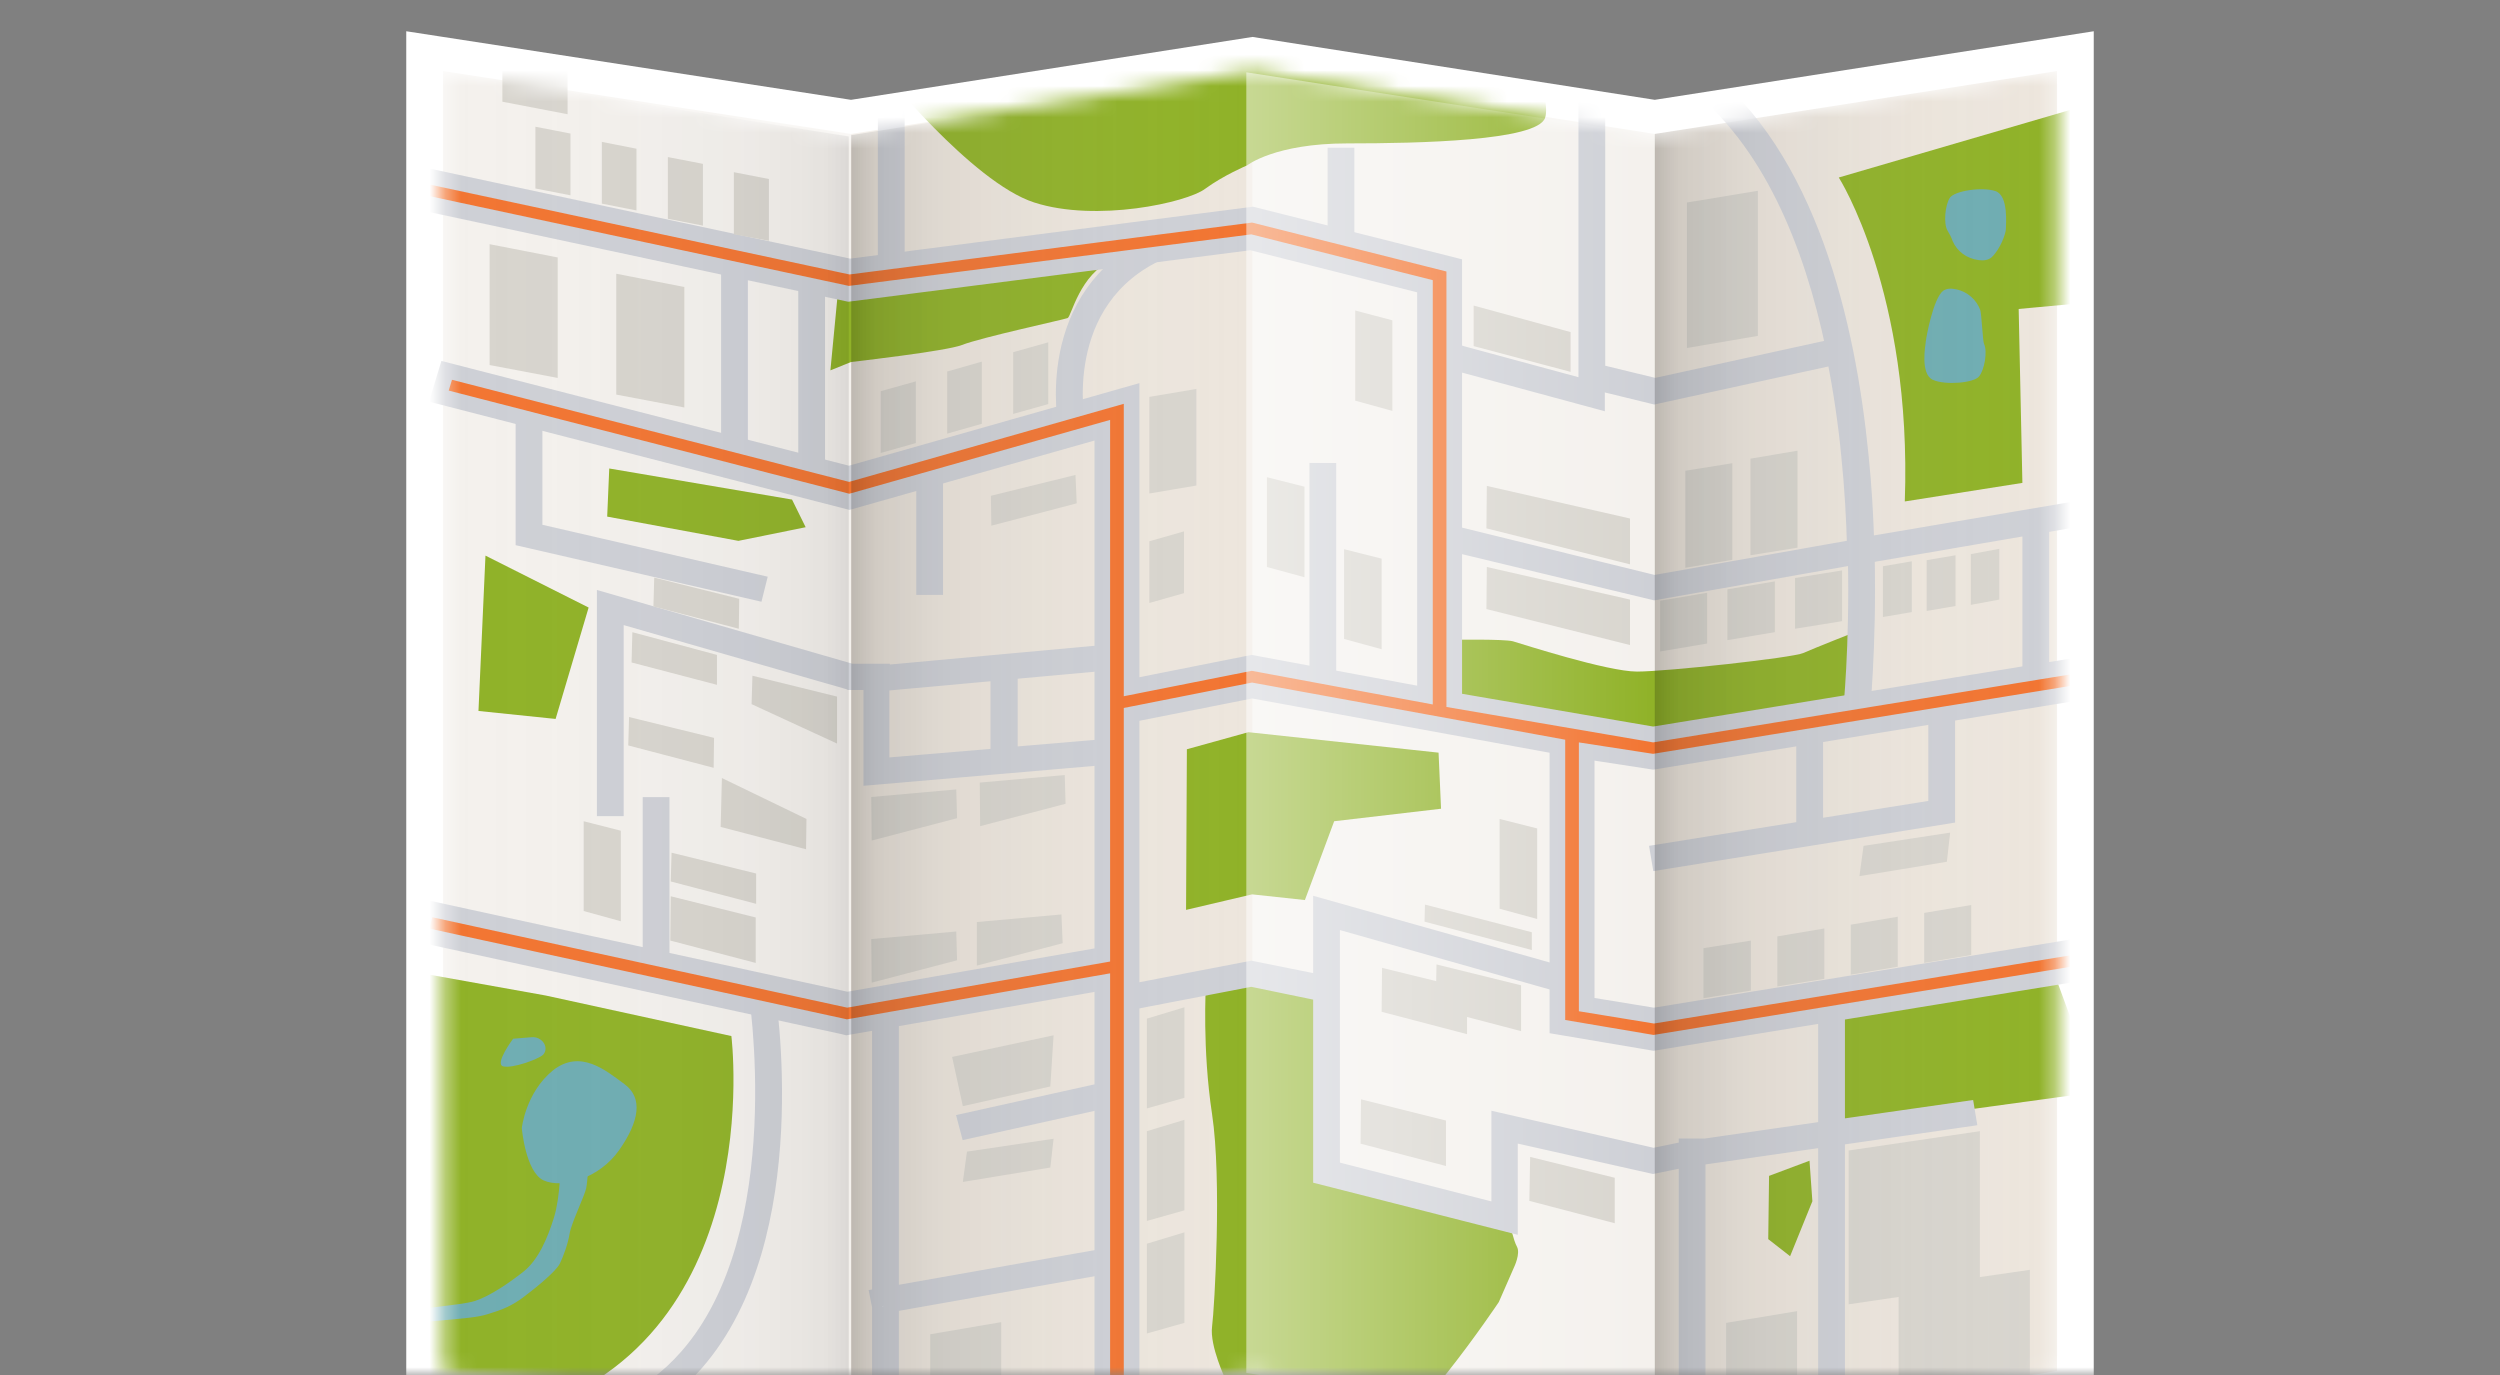 <svg width="160" height="88" viewBox="0 0 160 88" fill="none" xmlns="http://www.w3.org/2000/svg">
<rect x="0" y="0" width="160" height="88" fill="#808080" stroke="none"/>
<mask id="mask0" mask-type="alpha" maskUnits="userSpaceOnUse" x="0" y="0" width="160" height="89">
<path d="M0 4C0 1.791 1.791 6.10352e-05 4 6.10352e-05H156C158.209 6.10352e-05 160 1.791 160 4V88H0V4Z" fill="#F2F2F2"/>
</mask>
<g mask="url(#mask0)">
<path d="M54.465 94L52.115 93.612L26 89.587V2L54.465 6.389L80.158 2.364L105.904 6.389L134 2V89.587L105.904 93.976L80.185 89.951L56.816 93.612L54.465 94Z" fill="white"/>
<mask id="mask1" mask-type="alpha" maskUnits="userSpaceOnUse" x="28" y="4" width="104" height="88">
<path d="M131.65 4.546L105.904 8.572L80.185 4.546H80.158L54.465 8.572L28.35 4.546V87.744L54.465 91.793L80.185 87.768L105.904 91.793L131.65 87.744V4.546Z" fill="white"/>
</mask>
<g mask="url(#mask1)">
<path d="M25.868 74.407L24.811 92.012L54.333 93.83L25.868 74.407Z" fill="#2097B7"/>
<path d="M133.973 2.509L135.716 93.006L105.851 94.024L132.495 89.053L133.973 2.509Z" fill="#2097B7"/>
<path d="M54.465 94L52.115 93.612L26 89.587V2L54.465 6.389L80.158 2.364L105.904 6.389L134 2V89.587L105.904 93.976L80.185 89.951L56.816 93.612L54.465 94Z" fill="white"/>
<g style="mix-blend-mode:multiply">
<path d="M54.465 91.793L28.35 87.744V4.546L54.465 8.572V91.793Z" fill="#F4F1ED"/>
</g>
<g style="mix-blend-mode:multiply">
<path d="M80.185 87.744L54.465 91.793V8.572L80.185 4.546V87.744Z" fill="#EDE6DD"/>
</g>
<g style="mix-blend-mode:multiply">
<path d="M105.904 91.793L80.158 87.744V4.546L105.904 8.572V91.793Z" fill="#F4F1ED"/>
</g>
<g style="mix-blend-mode:multiply">
<path d="M131.65 87.744L105.904 91.793V8.572L131.65 4.546V87.744Z" fill="#EDE6DD"/>
</g>
<path d="M53.621 18.756L53.146 23.703L54.466 23.169C54.466 23.169 60.619 22.466 61.569 22.078C62.81 21.593 68.092 20.453 68.329 20.356C68.567 20.259 69.095 17.544 71.208 16.622L53.621 18.756Z" fill="#90B228"/>
<path d="M131.571 62.574L117.523 64.732V72.2L120.507 71.764L134.265 69.873L131.571 62.574Z" fill="#90B228"/>
<path d="M84.754 63.592V75.377L88.002 76.25L96.663 78.408C96.663 78.408 96.848 79.354 97.085 79.79C97.323 80.227 96.901 81.1 96.901 81.1L95.924 83.331C95.924 83.331 89.956 92.254 87.764 92.254C85.573 92.254 78.443 88.302 78.443 88.302C78.443 88.302 77.413 86.143 77.572 84.907C77.73 83.694 78.205 75.474 77.572 71.303C76.938 67.132 77.175 63.131 77.175 63.131L80.106 62.671L84.754 63.592Z" fill="#90B228"/>
<path d="M93.177 44.775L93.124 40.944C93.124 40.944 96.24 40.895 96.821 41.041C97.402 41.21 102.868 42.981 104.769 42.981C106.644 42.981 114.698 42.108 115.411 41.792C116.124 41.477 118.765 40.434 118.765 40.434L118.342 44.799L105.984 46.957L93.177 44.775Z" fill="#90B228"/>
<path d="M52.301 17.568H51.588V30.589H52.301V17.568Z" fill="white" stroke="#CED0D6" stroke-miterlimit="10"/>
<path d="M47.363 16.574H46.65V29.595H47.363V16.574Z" fill="white" stroke="#CED0D6" stroke-miterlimit="10"/>
<path d="M115.464 46.86V53.044L106.116 54.547L106.222 55.178L124.627 52.219V45.575H123.914V51.686L116.177 52.923V46.86H115.464Z" fill="white" stroke="#CED0D6" stroke-miterlimit="10"/>
<path d="M86.179 9.954H85.466V15.676H86.179V9.954Z" fill="white" stroke="#CED0D6" stroke-miterlimit="10"/>
<path d="M71.551 80.251L57.028 82.821V64.901H56.315V82.943L56.183 82.967L56.315 83.622V83.597V93.952H57.028V83.476L71.683 80.882L71.551 80.251Z" fill="white" stroke="#CED0D6" stroke-miterlimit="10"/>
<path d="M57.397 7.141H56.684V17.64H57.397V7.141Z" fill="white" stroke="#CED0D6" stroke-miterlimit="10"/>
<path d="M85.018 30.129H84.305V43.95H85.018V30.129Z" fill="white" stroke="#CED0D6" stroke-miterlimit="10"/>
<path d="M71.525 48.388L71.472 47.733L64.633 48.315V42.98L71.076 42.399L70.996 41.744L56.447 43.078V42.98H54.493L38.702 38.422V51.734H39.415V39.343L54.334 43.635L54.387 43.66H55.76V49.746L71.525 48.388ZM63.893 43.053V48.388L56.42 49.019V43.732L63.893 43.053Z" fill="white" stroke="#CED0D6" stroke-miterlimit="10"/>
<path d="M59.853 29.91H59.14V37.573H59.853V29.91Z" fill="white" stroke="#CED0D6" stroke-miterlimit="10"/>
<path d="M42.346 51.516H41.633V62.428H42.346V51.516Z" fill="white" stroke="#CED0D6" stroke-miterlimit="10"/>
<path d="M48.525 37.282L34.213 33.984V26.346H33.5V34.493L48.367 37.913L48.525 37.282Z" fill="white" stroke="#CED0D6" stroke-miterlimit="10"/>
<path d="M125.868 70.964L117.576 72.152V64.441H116.863V72.249L108.651 73.437V73.364H107.938V73.534L105.825 73.971L95.95 71.715V77.535L85.255 74.795V58.864L100.069 63.059L100.28 62.428L84.542 57.99V62.889L80.08 61.992L71.656 63.616L71.788 64.247L80.08 62.646L84.542 63.568V75.304L96.636 78.384V72.564L105.799 74.625L107.938 74.189V94.655H108.651V74.092L116.863 72.904V92.084H117.576V72.807L125.973 71.594L125.868 70.964Z" fill="white" stroke="#CED0D6" stroke-miterlimit="10"/>
<path d="M48.367 63.18C48.393 63.325 50.902 78.942 43.983 86.822C41.581 89.562 38.333 91.066 34.266 91.308L34.319 91.963C38.597 91.696 42.029 90.12 44.538 87.235C51.615 79.135 49.159 63.737 49.053 63.083L48.367 63.18Z" fill="white" stroke="#CED0D6" stroke-miterlimit="10"/>
<path d="M68.963 27.243C68.937 27.17 67.379 19.168 74.323 16.089L74.007 15.507C66.56 18.805 68.224 27.292 68.25 27.364L68.963 27.243Z" fill="white" stroke="#CED0D6" stroke-miterlimit="10"/>
<path d="M133.287 33.16L133.155 32.529L119.451 34.857C119.398 33.038 119.292 31.099 119.081 29.086C118.262 20.866 115.807 9.929 108.677 4.595L108.228 5.104C113.298 8.911 115.965 15.676 117.338 22.199L105.931 24.697L102.234 23.8V6.826H101.521V24.794L92.569 22.369L92.358 23L102.208 25.667V24.479L105.878 25.376L117.417 22.854C117.84 25.036 118.157 27.195 118.342 29.183C118.553 31.22 118.658 33.184 118.711 35.027L105.878 37.306L92.358 33.984L92.173 34.615L105.878 37.913L118.764 35.633C118.896 41.404 118.447 45.624 118.447 45.696L119.16 45.769C119.16 45.721 119.609 41.404 119.477 35.536L129.934 33.742V43.32H130.647V33.62L133.287 33.16Z" fill="white" stroke="#CED0D6" stroke-miterlimit="10"/>
<path d="M70.89 69.724L61.803 71.739L61.971 72.375L71.057 70.36L70.89 69.724Z" fill="white" stroke="#CED0D6" stroke-miterlimit="10"/>
<path d="M133.842 60.416L105.852 64.999L101.548 64.295V48.097L105.799 48.752L133.367 44.266L133.05 42.568L105.799 47.006L93.072 44.824V16.986L80.159 13.736L54.387 17.059L26.978 11.19L26.555 12.864L54.308 18.805L80.053 15.507L91.197 18.32V44.484L80.106 42.423L72.422 43.95V25.182L54.334 30.323L28.588 23.703L28.087 25.352L54.361 32.117L70.547 27.534V45.042V46.133V61.119L54.228 63.98L27.294 58.112L26.872 59.809L53.991 65.702L54.176 65.75L70.547 62.889V92.206H72.422V62.549V61.846V45.721L80.133 44.193L99.673 47.758V65.702L105.826 66.744L134.159 62.113L133.842 60.416Z" fill="#F27532" stroke="#CED0D6" stroke-miterlimit="10"/>
<path d="M38.992 29.983L38.86 33.063L47.257 34.615L51.562 33.742L50.69 31.972L38.992 29.983Z" fill="#90B228"/>
<path d="M31.07 35.56L30.622 45.502L35.559 46.012L37.672 38.883L31.07 35.56Z" fill="#90B228"/>
<path d="M34.926 63.713L46.808 66.308C46.808 66.308 49.291 86.168 32.945 90.605H26.608L27.083 62.307L34.926 63.713Z" fill="#90B228"/>
<path d="M75.96 47.952L75.908 58.233L80.133 57.239L83.513 57.603L85.387 52.559L92.227 51.759L92.068 48.17L79.895 46.86L75.96 47.952Z" fill="#90B228"/>
<path d="M113.22 75.256L113.167 79.305L114.566 80.397L115.992 76.88L115.808 74.286L113.22 75.256Z" fill="#90B228"/>
<path d="M117.682 11.36C117.682 11.36 122.382 18.707 121.907 32.093L129.433 30.905L129.195 19.774L133.895 19.338L134.371 6.486L117.682 11.36Z" fill="#90B228"/>
<path d="M95.157 31.099L104.32 33.184V36.118L95.131 33.815L95.157 31.099Z" fill="#D8D5CE"/>
<path d="M95.157 36.288L104.32 38.373V41.283L95.131 38.98L95.157 36.288Z" fill="#D8D5CE"/>
<path d="M91.936 61.725L97.349 63.059V65.993L91.883 64.562L91.936 61.725Z" fill="#D8D5CE"/>
<path d="M87.104 70.357L92.543 71.715V74.625L87.077 73.195L87.104 70.357Z" fill="#D8D5CE"/>
<path d="M91.197 57.894L98.036 59.664V60.803L91.17 58.985L91.197 57.894Z" fill="#D8D5CE"/>
<path d="M97.93 74.043L103.343 75.377V78.287L97.877 76.856L97.93 74.043Z" fill="#D8D5CE"/>
<path d="M42.927 57.36L48.366 58.718V61.628L42.9 60.197L42.927 57.36Z" fill="#D8D5CE"/>
<path d="M42.98 54.572L48.393 55.905V57.845L42.927 56.414L42.98 54.572Z" fill="#D8D5CE"/>
<path d="M40.471 40.459L45.885 41.914V43.829L40.419 42.399L40.471 40.459Z" fill="#D8D5CE"/>
<path d="M48.155 43.247L53.569 44.581V47.588L48.102 45.066L48.155 43.247Z" fill="#D8D5CE"/>
<path d="M40.26 45.89L45.7 47.224L45.673 49.14L40.207 47.709L40.26 45.89Z" fill="#D8D5CE"/>
<path d="M46.201 49.794L51.614 52.413L51.588 54.353L46.122 52.923L46.201 49.794Z" fill="#D8D5CE"/>
<path d="M68.831 30.395L63.417 31.729L63.444 33.645L68.91 32.214L68.831 30.395Z" fill="#D8D5CE"/>
<path d="M68.144 49.6L62.705 50.085L62.731 52.874L68.197 51.443L68.144 49.6Z" fill="#D8D5CE"/>
<path d="M67.933 58.524L62.52 59.009V61.798L68.012 60.367L67.933 58.524Z" fill="#D8D5CE"/>
<path d="M61.2 50.522L55.76 51.007L55.787 53.796L61.253 52.365L61.2 50.522Z" fill="#D8D5CE"/>
<path d="M61.2 59.615L55.76 60.1L55.787 62.889L61.253 61.458L61.2 59.615Z" fill="#D8D5CE"/>
<path d="M124.811 53.286L119.266 54.135L119.002 56.075L124.6 55.154L124.811 53.286Z" fill="#D8D5CE"/>
<path d="M67.431 72.879L61.886 73.704L61.622 75.644L67.22 74.722L67.431 72.879Z" fill="#D8D5CE"/>
<path d="M67.431 66.259L60.935 67.642L61.622 70.794L67.22 69.533L67.431 66.259Z" fill="#D8D5CE"/>
<path d="M41.871 36.967L47.31 38.325L47.284 40.24L41.818 38.81L41.871 36.967Z" fill="#D8D5CE"/>
<path d="M88.451 61.943L93.89 63.277V66.187L88.424 64.756L88.451 61.943Z" fill="#D8D5CE"/>
<path d="M37.355 52.559V58.306L39.732 58.961V53.165L37.355 52.559Z" fill="#D8D5CE"/>
<path d="M95.976 52.413V58.16L98.379 58.815V53.02L95.976 52.413Z" fill="#D8D5CE"/>
<path d="M73.399 79.596V85.343L75.802 84.664V78.869L73.399 79.596Z" fill="#D8D5CE"/>
<path d="M73.399 72.394V78.141L75.802 77.462V71.667L73.399 72.394Z" fill="#D8D5CE"/>
<path d="M73.399 65.192V70.939L75.802 70.26V64.465L73.399 65.192Z" fill="#D8D5CE"/>
<path d="M86.734 19.871V25.643L89.111 26.297V20.502L86.734 19.871Z" fill="#D8D5CE"/>
<path d="M81.083 30.541V36.288L83.486 36.943V31.147L81.083 30.541Z" fill="#D8D5CE"/>
<path d="M86.021 35.148V40.895L88.424 41.55V35.754L86.021 35.148Z" fill="#D8D5CE"/>
<path d="M33.395 72.2C33.395 72.2 33.632 75.013 34.794 75.547C35.982 76.08 38.332 75.45 39.626 73.607C40.92 71.764 41.158 70.26 39.97 69.388C38.781 68.515 37.144 67.108 35.375 68.515C33.632 69.945 33.395 72.2 33.395 72.2Z" fill="#6FADB2"/>
<path d="M124.97 15.434C125.26 16.089 125.868 16.549 126.633 16.646C126.95 16.695 127.241 16.646 127.452 16.477C128.033 15.943 128.376 14.925 128.376 14.658C128.376 14.391 128.561 12.524 127.716 12.233C126.871 11.942 125.075 12.209 124.785 12.669C124.495 13.106 124.362 14.318 124.653 14.779C124.759 14.949 124.891 15.191 124.97 15.434Z" fill="#6FADB2"/>
<path d="M126.739 19.847C126.501 19.192 125.92 18.659 125.181 18.514C124.864 18.441 124.574 18.465 124.362 18.61C123.729 19.096 123.28 21.569 123.253 21.836C123.227 22.102 122.884 23.945 123.702 24.309C124.521 24.673 126.343 24.503 126.66 24.091C127.003 23.678 127.214 22.49 126.977 22.005C126.897 21.836 126.818 20.09 126.739 19.847Z" fill="#6FADB2"/>
<path d="M36.51 12.5L34.266 12.063V8.111L36.51 8.547V12.5Z" fill="#D8D5CE"/>
<path d="M36.325 7.311L32.152 6.51V-0.886L36.325 -0.085V7.311Z" fill="#D8D5CE"/>
<path d="M40.735 13.47L38.517 13.033V9.081L40.735 9.517V13.47Z" fill="#D8D5CE"/>
<path d="M35.692 24.188L31.335 23.363V15.628L35.692 16.477V24.188Z" fill="#D8D5CE"/>
<path d="M43.798 26.079L39.441 25.255V17.519L43.798 18.368V26.079Z" fill="#D8D5CE"/>
<path d="M44.987 14.44L42.742 14.003V10.051L44.987 10.487V14.44Z" fill="#D8D5CE"/>
<path d="M49.211 15.41L46.967 14.997V11.021L49.211 11.457V15.41Z" fill="#D8D5CE"/>
<path d="M58.612 28.358L56.368 28.989V25.036L58.612 24.406V28.358Z" fill="#D8D5CE"/>
<path d="M62.837 27.122L60.619 27.752V23.776L62.837 23.145V27.122Z" fill="#D8D5CE"/>
<path d="M67.089 25.861L64.844 26.491V22.539L67.089 21.908V25.861Z" fill="#D8D5CE"/>
<path d="M75.776 37.961L73.558 38.592V34.639L75.776 34.008V37.961Z" fill="#D8D5CE"/>
<path d="M112.058 63.398L109.021 63.883V60.682L112.058 60.197V63.398Z" fill="#D8D5CE"/>
<path d="M116.757 62.646L113.747 63.131V59.93L116.757 59.421V62.646Z" fill="#D8D5CE"/>
<path d="M121.458 61.87L118.447 62.38V59.179L121.458 58.669V61.87Z" fill="#D8D5CE"/>
<path d="M126.712 82.239L118.315 83.476V73.631L126.712 72.394V82.239Z" fill="#D8D5CE"/>
<path d="M129.908 91.09L121.511 92.327V82.482L129.908 81.269V91.09Z" fill="#D8D5CE"/>
<path d="M110.869 35.827L107.859 36.336V30.129L110.869 29.644V35.827Z" fill="#D8D5CE"/>
<path d="M112.506 21.496L107.964 22.272V12.96L112.506 12.209V21.496Z" fill="#D8D5CE"/>
<path d="M115.015 93.2L110.473 93.952V84.664L115.015 83.913V93.2Z" fill="#D8D5CE"/>
<path d="M64.078 93.927L59.536 94.679V85.392L64.078 84.616V93.927Z" fill="#D8D5CE"/>
<path d="M115.042 35.051L112.031 35.536V29.353L115.042 28.843V35.051Z" fill="#D8D5CE"/>
<path d="M76.568 31.074L73.558 31.584V25.4L76.568 24.891V31.074Z" fill="#D8D5CE"/>
<path d="M117.893 39.755L114.883 40.24V36.991L117.893 36.506V39.755Z" fill="#D8D5CE"/>
<path d="M122.356 39.173L120.507 39.489V36.239L122.356 35.924V39.173Z" fill="#D8D5CE"/>
<path d="M125.155 38.785L123.307 39.101V35.851L125.155 35.536V38.785Z" fill="#D8D5CE"/>
<path d="M127.954 38.373L126.132 38.713V35.463L127.954 35.124V38.373Z" fill="#D8D5CE"/>
<path d="M113.589 40.459L110.552 40.968V37.718L113.589 37.209V40.459Z" fill="#D8D5CE"/>
<path d="M109.258 41.186L106.248 41.695V38.446L109.258 37.937V41.186Z" fill="#D8D5CE"/>
<path d="M126.158 61.119L123.148 61.628V58.427L126.158 57.918V61.119Z" fill="#D8D5CE"/>
<path d="M94.313 22.151V19.556L100.518 21.254V23.8L94.313 22.151Z" fill="#D8D5CE"/>
<path d="M56.315 4.328C56.315 4.328 62.203 11.675 66.191 12.96C70.178 14.246 75.961 12.96 77.123 12.088C78.311 11.215 79.816 10.584 79.816 10.584C79.816 10.584 81.585 9.178 86.233 9.178C90.88 9.178 98.353 9.008 98.881 7.553C99.409 6.098 96.769 0.472 96.769 0.472L56.315 4.328Z" fill="#90B228"/>
<path d="M35.876 74.407C35.876 74.407 35.876 76.565 35.454 77.923C35.031 79.281 34.45 80.615 33.526 81.366C32.576 82.118 31.361 82.943 30.41 83.258C29.46 83.573 26.238 83.694 25.763 84.131C25.288 84.567 25.05 85.537 25.288 85.586C25.525 85.634 26.819 84.785 27.057 84.664C27.294 84.567 27.11 84.616 28.932 84.446C30.754 84.276 30.859 84.228 31.81 83.912C32.76 83.597 33.394 83.112 33.817 82.773C34.239 82.458 35.586 81.366 35.824 80.881C36.061 80.397 36.352 79.596 36.457 78.942C36.563 78.287 37.408 76.541 37.514 76.056C37.619 75.571 37.698 73.898 37.698 73.898L35.876 74.407Z" fill="#6FADB2"/>
<path d="M32.839 66.478C32.839 66.478 31.625 68.102 32.206 68.248C32.787 68.393 34.397 67.811 34.741 67.52C34.794 67.472 34.846 67.399 34.873 67.326C35.057 66.841 34.582 66.332 34.028 66.381L32.839 66.478Z" fill="#6FADB2"/>
<path d="M131.651 87.744L105.905 91.793V8.572L131.651 4.546V87.744Z" fill="url(#paint0_linear)"/>
<path opacity="0.5" d="M79.764 87.87L105.742 91.921V8.654L79.764 4.627V87.87Z" fill="url(#paint1_linear)"/>
<path d="M79.765 87.747L54.48 91.793V8.649L79.765 4.627V87.747Z" fill="url(#paint2_linear)"/>
<path opacity="0.5" d="M28.808 87.874L54.321 91.922V8.733L28.808 4.709V87.874Z" fill="url(#paint3_linear)"/>
</g>
</g>
<defs>
<linearGradient id="paint0_linear" x1="131.645" y1="48.167" x2="105.917" y2="48.167" gradientUnits="userSpaceOnUse">
<stop stop-color="#DADBDC" stop-opacity="0"/>
<stop offset="0.282" stop-color="#BBBCBC" stop-opacity="0.029"/>
<stop offset="0.757" stop-color="#6C6C6D" stop-opacity="0.101"/>
<stop offset="0.939" stop-color="#333434" stop-opacity="0.153"/>
<stop offset="1" stop-opacity="0.2"/>
</linearGradient>
<linearGradient id="paint1_linear" x1="79.77" y1="48.272" x2="105.73" y2="48.272" gradientUnits="userSpaceOnUse">
<stop stop-color="white"/>
<stop offset="1" stop-color="white" stop-opacity="0"/>
</linearGradient>
<linearGradient id="paint2_linear" x1="79.759" y1="48.207" x2="54.492" y2="48.207" gradientUnits="userSpaceOnUse">
<stop stop-color="#DADBDC" stop-opacity="0"/>
<stop offset="0.282" stop-color="#BBBCBC" stop-opacity="0.029"/>
<stop offset="0.757" stop-color="#6C6C6D" stop-opacity="0.101"/>
<stop offset="0.939" stop-color="#333434" stop-opacity="0.153"/>
<stop offset="1" stop-opacity="0.2"/>
</linearGradient>
<linearGradient id="paint3_linear" x1="28.814" y1="48.313" x2="54.309" y2="48.313" gradientUnits="userSpaceOnUse">
<stop stop-color="#DADBDC" stop-opacity="0"/>
<stop offset="0.282" stop-color="#BBBCBC" stop-opacity="0.029"/>
<stop offset="0.757" stop-color="#6C6C6D" stop-opacity="0.101"/>
<stop offset="0.939" stop-color="#333434" stop-opacity="0.153"/>
<stop offset="1" stop-opacity="0.2"/>
</linearGradient>
</defs>
</svg>
